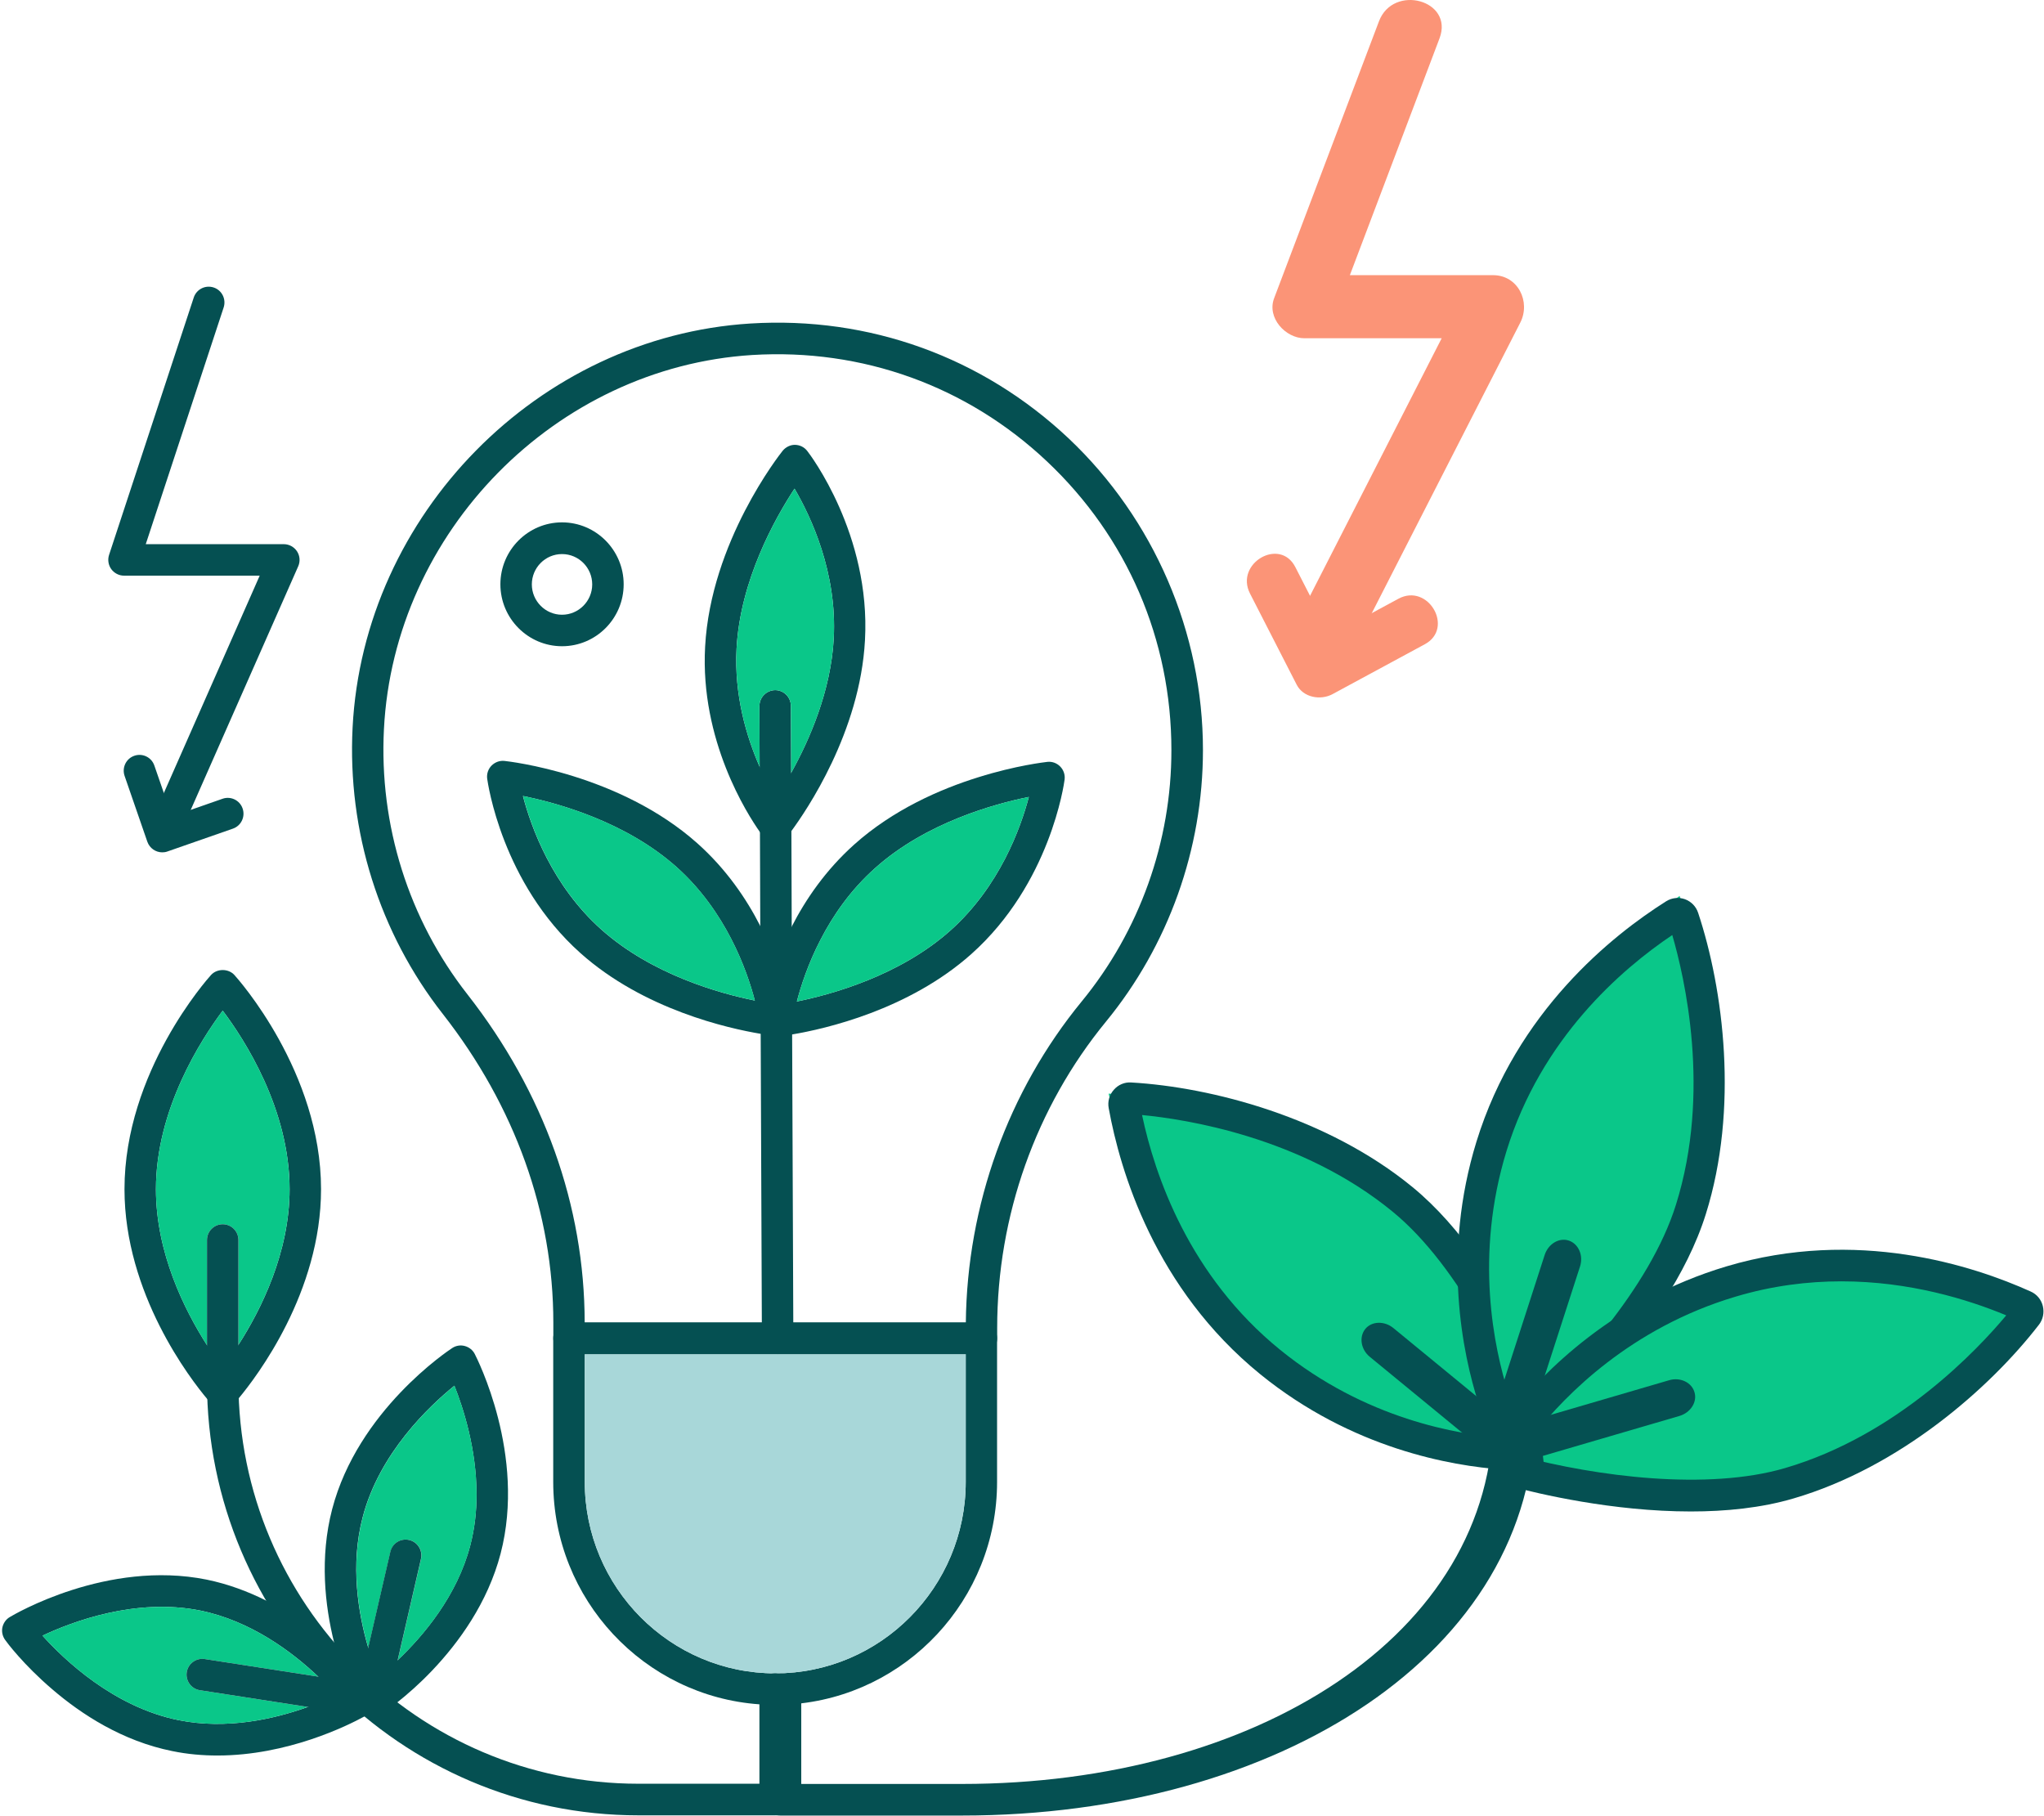 <svg width="439" height="390" viewBox="0 0 439 390" fill="none" xmlns="http://www.w3.org/2000/svg">
<path d="M170.4 287.419C170.4 289.297 168.892 290.812 167.023 290.812C165.154 290.812 163.646 289.319 163.646 287.442L163.623 284.026L163.376 222.026L163.286 198.886L163.218 178.664L163.15 164.662L163.105 151.633C163.105 149.755 164.614 148.24 166.483 148.217C168.351 148.217 169.86 149.733 169.86 151.61L169.927 165.974L169.972 178.505L170.04 198.999L170.13 222.161L170.378 284.026L170.4 287.419Z" fill="#055052"/>
<path d="M207.414 318.251C207.414 340.938 189.064 359.373 166.505 359.373C143.945 359.373 125.596 340.938 125.596 318.251V290.813H207.414V318.251ZM210.791 284.027H122.197C120.328 284.027 118.819 285.542 118.819 287.42V318.251C118.819 343.539 138.384 364.282 163.105 366.024C164.208 366.114 165.357 366.159 166.482 366.159C167.608 366.159 168.756 366.114 169.86 366.024C194.58 364.282 214.146 343.539 214.146 318.251V287.42C214.168 285.542 212.66 284.027 210.791 284.027Z" fill="#055052"/>
<path d="M207.413 290.812V318.25C207.413 340.938 189.064 359.373 166.504 359.373C143.945 359.373 125.596 340.938 125.596 318.25V290.812H207.413Z" fill="#A8D7D9"/>
<path d="M232.315 215.081C216.51 234.353 207.706 258.805 207.436 284.026H125.574C125.551 258.964 116.861 234.602 100.403 213.566C87.772 197.438 81.4 177.216 82.459 156.609C84.62 114.174 119.36 78.888 161.552 76.241C185.192 74.793 207.706 82.891 224.907 99.132C242.108 115.373 251.587 137.382 251.587 161.088C251.61 180.767 244.743 199.949 232.315 215.081ZM229.545 94.178C210.971 76.671 186.678 67.894 161.147 69.478C115.6 72.328 78.068 110.442 75.727 156.27C74.601 178.505 81.468 200.356 95.112 217.773C110.624 237.588 118.842 260.524 118.842 284.071V287.419C118.842 289.297 120.35 290.812 122.219 290.812H210.791C212.66 290.812 214.168 289.297 214.168 287.419V285.225C214.168 261.135 222.476 237.769 237.538 219.402C250.957 203.047 258.364 182.328 258.364 161.088C258.364 135.867 247.85 111.483 229.545 94.178Z" fill="#055052"/>
<path d="M129.131 199.61C118.572 190.177 114.047 177.601 112.313 170.95C119.698 172.443 134.355 176.447 145.319 186.219C155.856 195.651 160.381 208.205 162.115 214.878C154.73 213.385 140.073 209.381 129.131 199.61ZM169.837 218.588C169.77 218.158 169.117 213.295 166.685 206.69C166.505 206.192 166.325 205.694 166.123 205.197C165.335 203.206 164.412 201.08 163.286 198.886V198.863C160.291 192.982 155.969 186.648 149.822 181.152C133.049 166.178 109.341 163.531 108.351 163.418C107.315 163.305 106.302 163.689 105.559 164.436C104.838 165.182 104.501 166.2 104.636 167.241C104.771 168.145 107.765 189.589 124.651 204.676C138.272 216.846 156.486 220.872 163.376 222.026C164.276 222.162 164.997 222.275 165.47 222.32L165.492 222.342C165.852 222.388 166.055 222.41 166.145 222.41L166.483 222.433C167.383 222.433 168.261 222.048 168.914 221.392C169.635 220.646 169.95 219.605 169.837 218.588Z" fill="#055052"/>
<path d="M162.136 214.878C154.751 213.385 140.094 209.381 129.152 199.609C118.593 190.177 114.068 177.6 112.334 170.95C119.719 172.443 134.376 176.447 145.34 186.219C155.877 195.651 160.38 208.205 162.136 214.878Z" fill="#0AC789"/>
<path d="M204.151 199.813C193.232 209.562 178.53 213.588 171.145 215.081C172.023 211.756 173.554 206.961 176.233 201.803C178.89 196.646 182.65 191.149 187.963 186.422C198.86 176.673 213.562 172.646 220.97 171.153C219.213 177.826 214.688 190.38 204.151 199.813ZM227.724 164.639C227.003 163.892 225.99 163.508 224.955 163.621C224.437 163.689 218.268 164.368 210.118 166.924C201.967 169.457 191.858 173.868 183.483 181.355C177.359 186.829 173.036 193.14 170.042 198.998V199.021C168.669 201.713 167.565 204.314 166.687 206.689C164.211 213.407 163.513 218.361 163.468 218.791C163.31 219.809 163.67 220.849 164.391 221.596C164.706 221.912 165.066 222.161 165.471 222.319L165.494 222.342C165.899 222.523 166.35 222.613 166.8 222.613H167.16C167.363 222.591 168.421 222.478 170.132 222.161C177.156 220.985 195.146 216.913 208.632 204.88C225.54 189.792 228.534 168.349 228.647 167.444C228.782 166.403 228.444 165.385 227.724 164.639Z" fill="#055052"/>
<path d="M220.967 171.154C219.211 177.827 214.686 190.381 204.149 199.813C193.229 209.562 178.527 213.589 171.143 215.081C172.021 211.756 173.552 206.961 176.231 201.804C178.888 196.646 182.647 191.15 187.961 186.422C198.858 176.673 213.56 172.647 220.967 171.154Z" fill="#0AC789"/>
<path d="M179.066 137.133C178.458 148.375 173.888 158.848 169.925 165.973C168.709 168.122 167.584 169.954 166.615 171.425C165.58 169.683 164.364 167.376 163.148 164.661C160.311 158.192 157.655 149.28 158.195 139.259C158.983 124.602 166.48 111.279 170.646 104.945C174.113 110.872 179.831 122.905 179.066 137.133ZM173.392 96.87C172.762 96.033 171.794 95.558 170.758 95.535C169.767 95.513 168.754 96.01 168.101 96.802C167.471 97.594 152.656 116.368 151.441 138.898C150.337 159.029 160.514 174.863 163.193 178.663C163.531 179.161 163.756 179.432 163.824 179.523C164.454 180.337 165.422 180.835 166.458 180.835H166.48C167.516 180.835 168.484 180.382 169.115 179.568C169.182 179.477 169.475 179.115 169.948 178.505C173.145 174.162 184.717 157.265 185.775 137.495C187.036 114.807 173.955 97.571 173.392 96.87Z" fill="#055052"/>
<path d="M179.069 137.134C178.461 148.376 173.89 158.849 169.928 165.974L169.86 151.61C169.86 149.733 168.352 148.217 166.483 148.217C164.614 148.24 163.106 149.756 163.106 151.633L163.151 164.662C160.314 158.193 157.658 149.281 158.198 139.26C158.986 124.602 166.483 111.279 170.648 104.946C174.116 110.872 179.834 122.906 179.069 137.134Z" fill="#0AC789"/>
<path d="M166.506 389.865H137.125C86.017 389.865 44.455 348.086 44.455 296.762C44.455 294.884 45.964 293.369 47.832 293.369C49.701 293.369 51.209 294.884 51.209 296.762C51.209 344.354 89.754 383.079 137.125 383.079H163.106V362.766C163.106 360.889 164.615 359.373 166.483 359.373C168.352 359.373 169.861 360.889 169.861 362.766V386.472C169.883 388.349 168.352 389.865 166.506 389.865Z" fill="#055052"/>
<path d="M51.21 288.822C50.062 290.631 48.981 292.169 48.081 293.391L47.833 293.73L47.585 293.391C46.662 292.169 45.604 290.654 44.456 288.889C39.615 281.312 33.491 269.075 33.491 255.39C33.491 238.266 43.15 223.315 47.833 217.049C52.538 223.292 62.197 238.221 62.197 255.39C62.197 269.007 56.073 281.244 51.21 288.822ZM50.332 209.381C49.049 207.978 46.617 207.978 45.334 209.381C44.568 210.218 26.737 230.214 26.737 255.39C26.737 277.851 40.921 296.196 44.523 300.471C44.974 300.991 45.244 301.308 45.334 301.398C45.987 302.099 46.887 302.507 47.833 302.507C48.778 302.507 49.702 302.099 50.332 301.398C50.422 301.308 50.76 300.923 51.278 300.29C55.127 295.675 68.951 277.534 68.951 255.39C68.951 230.214 51.097 210.218 50.332 209.381Z" fill="#055052"/>
<path d="M51.209 288.822V266.315C51.209 264.438 49.7 262.922 47.831 262.922C45.963 262.922 44.454 264.438 44.454 266.315V288.89C39.614 281.312 33.49 269.075 33.49 255.39C33.49 238.267 43.148 223.315 47.831 217.049C52.537 223.292 62.196 238.221 62.196 255.39C62.196 269.007 56.072 281.244 51.209 288.822Z" fill="#0AC789"/>
<path d="M100.988 331.935C98.173 342.702 90.991 351.23 85.408 356.545C83.854 357.993 82.436 359.214 81.243 360.164C80.59 358.513 79.824 356.364 79.081 353.853C76.942 346.547 75.186 336.12 77.888 325.85C81.468 312.075 92.184 301.986 97.588 297.598C99.479 302.348 102.339 311.147 102.339 320.919C102.361 324.516 101.956 328.225 100.988 331.935ZM101.956 290.767C101.528 289.93 100.74 289.319 99.817 289.07C98.916 288.822 97.926 288.98 97.138 289.5C96.305 290.043 76.875 302.914 71.336 324.131C68.634 334.514 69.783 344.783 71.741 352.677C71.876 353.243 72.011 353.786 72.169 354.306C72.845 356.862 73.61 359.124 74.308 361.001C75.524 364.259 76.582 366.362 76.852 366.882C77.122 367.493 77.618 368.036 78.225 368.375H78.248L78.473 368.511L78.924 368.669L79.126 368.737H79.239C79.464 368.783 79.689 368.805 79.892 368.805C80.229 368.805 80.567 368.76 80.882 368.647L81.287 368.488L81.715 368.262L82.076 368.013C82.638 367.629 83.809 366.815 85.34 365.593C87.366 363.987 90.046 361.68 92.86 358.717C98.511 352.768 104.748 344.24 107.517 333.654C113.055 312.437 102.406 291.649 101.956 290.767Z" fill="#055052"/>
<path d="M102.361 320.919C102.361 324.516 101.978 328.225 101.01 331.935C98.196 342.702 91.014 351.23 85.43 356.545L90.429 334.808C90.856 332.975 89.708 331.143 87.907 330.736C86.083 330.306 84.26 331.437 83.854 333.269L79.104 353.854C76.965 346.547 75.209 336.12 77.91 325.85C81.49 312.075 92.207 301.986 97.611 297.598C99.479 302.348 102.361 311.147 102.361 320.919Z" fill="#0AC789"/>
<path d="M38.33 369.416C24.439 366.612 13.79 356.455 9.129 351.275C15.411 348.312 29.122 343.087 43.036 345.892C53.888 348.109 62.759 354.781 68.342 360.074C69.918 361.545 71.224 362.925 72.237 364.056C70.639 364.825 68.545 365.707 66.113 366.589C58.954 369.168 48.71 371.52 38.33 369.416ZM80.252 363.106C80.185 362.992 79.87 362.585 79.352 361.929C78.946 361.432 78.384 360.753 77.686 359.961C76.357 358.446 74.489 356.455 72.17 354.329V354.306C68.342 350.8 63.254 346.842 57.153 343.743C53.28 341.798 49.002 340.192 44.387 339.242C22.976 334.921 2.938 346.774 2.082 347.294C1.272 347.769 0.709 348.606 0.506 349.534C0.326 350.461 0.551 351.434 1.114 352.203C1.384 352.61 5.009 357.496 11.245 362.811C17.459 368.15 26.285 373.918 37.002 376.067C40.289 376.745 43.531 377.017 46.706 377.017C61.745 377.017 74.624 370.615 78.271 368.625L78.474 368.512L78.946 368.24L78.992 368.218L79.284 368.037C80.095 367.539 80.658 366.725 80.86 365.797C81.04 364.847 80.815 363.875 80.252 363.106Z" fill="#055052"/>
<path d="M42.923 362.992L66.113 366.589C58.953 369.167 48.709 371.52 38.33 369.416C24.439 366.611 13.789 356.455 9.129 351.275C15.41 348.312 29.122 343.087 43.036 345.891C53.888 348.108 62.758 354.781 68.342 360.074L43.959 356.297C42.113 356.025 40.401 357.269 40.109 359.124C39.816 360.979 41.099 362.721 42.923 362.992Z" fill="#0AC789"/>
<path d="M206.604 389.91H167.609C165.133 389.91 163.129 388.394 163.129 386.517V362.811C163.129 360.934 165.133 359.418 167.609 359.418C170.086 359.418 172.09 360.934 172.09 362.811V383.124H206.604C269.532 383.124 320.73 351.185 320.73 303.593C320.73 301.715 322.734 300.2 325.21 300.2C327.687 300.2 329.691 301.715 329.691 303.593C329.691 354.917 274.485 389.91 206.604 389.91Z" fill="#055052"/>
<path d="M320.347 309.972C306.411 308.253 286.17 303.48 270.095 290.27C249.449 273.305 240.984 246.749 238.102 234.874C250.26 235.304 277.818 238.335 298.531 255.345C315.327 269.143 324.062 289.342 328.272 302.779" fill="#0AC789"/>
<path d="M327.529 315.875C325.953 315.875 324.355 315.785 322.779 315.604C311.747 314.835 290.38 311.125 270.703 295.156C248.008 276.72 240.556 251.432 238.124 237.995C237.854 236.57 238.26 235.123 239.228 234.037C240.173 232.951 241.569 232.363 242.988 232.476C260.166 233.471 285.067 239.918 303.394 254.96C324.512 272.31 335.882 307.031 337.098 310.922L338.269 314.654L334.419 315.287C332.64 315.581 330.839 315.762 329.038 315.83C328.542 315.853 328.025 315.875 327.529 315.875ZM245.284 239.466C248.031 252.449 255.371 273.983 274.936 289.885C293.217 304.724 313.075 308.139 323.297 308.841L323.454 308.863C325.233 309.067 327.034 309.135 328.79 309.067C328.97 309.067 329.15 309.044 329.33 309.044C324.332 294.907 313.593 272.106 299.116 260.231C279.529 244.148 254.538 240.348 245.284 239.466Z" fill="#055052"/>
<path d="M37.023 177.918C36.573 177.918 36.1 177.827 35.65 177.624C33.939 176.855 33.173 174.864 33.939 173.145L55.778 123.63H26.644C25.563 123.63 24.55 123.11 23.897 122.228C23.267 121.346 23.087 120.215 23.424 119.174L41.616 63.891C42.202 62.127 44.093 61.154 45.894 61.742C47.672 62.331 48.618 64.253 48.033 66.04L31.305 116.867H60.956C62.104 116.867 63.162 117.455 63.793 118.405C64.423 119.378 64.513 120.577 64.04 121.64L40.085 175.927C39.545 177.171 38.306 177.918 37.023 177.918Z" fill="#055052"/>
<path d="M34.84 183.052C33.444 183.052 32.138 182.17 31.643 180.767L26.758 166.63C26.15 164.866 27.073 162.92 28.851 162.31C30.608 161.699 32.544 162.626 33.152 164.413L36.934 175.339L47.809 171.539C49.565 170.928 51.501 171.855 52.109 173.642C52.717 175.406 51.794 177.352 50.015 177.963L35.943 182.871C35.583 183.007 35.2 183.052 34.84 183.052Z" fill="#055052"/>
<path d="M120.709 118.993C117.129 118.993 114.225 121.911 114.225 125.507C114.225 129.081 117.129 132.022 120.709 132.022C124.266 132.022 127.193 129.104 127.193 125.507C127.193 121.911 124.289 118.993 120.709 118.993ZM120.709 138.785C113.415 138.785 107.471 132.813 107.471 125.485C107.471 118.156 113.415 112.184 120.709 112.184C128.004 112.184 133.948 118.156 133.948 125.485C133.948 132.836 128.004 138.785 120.709 138.785Z" fill="#055052"/>
<path d="M51.209 266.315V296.762C51.209 298.639 49.701 300.155 47.832 300.155C45.964 300.155 44.455 298.639 44.455 296.762V266.315C44.455 264.438 45.964 262.922 47.832 262.922C49.701 262.922 51.209 264.438 51.209 266.315Z" fill="#055052"/>
<path d="M299.249 285.203L324.758 306.149C325.321 306.602 325.749 307.122 326.019 307.755C326.785 309.203 326.717 310.922 325.726 312.121C324.893 313.139 323.633 313.591 322.327 313.433C321.404 313.365 320.503 313.003 319.715 312.347L294.206 291.401C292.292 289.84 291.842 287.149 293.216 285.43C294.589 283.71 297.336 283.643 299.249 285.203Z" fill="#055052"/>
<path d="M321.831 297.011C318.251 283.371 315.144 262.719 321.403 242.814C329.419 217.253 350.83 199.52 360.736 192.417C364.856 203.93 372.286 230.758 364.248 256.386C357.719 277.173 342.297 292.804 331.445 301.738" fill="#0AC789"/>
<path d="M324.174 315.468L322.148 312.121C321.225 310.583 320.392 308.977 319.649 307.303C318.794 305.38 318.096 303.367 317.533 301.354C314.156 290.768 309.63 269.46 317.105 245.189C325.728 217.185 346.329 200.831 357.834 193.57C359.049 192.801 360.535 192.643 361.886 193.118C363.237 193.616 364.273 194.679 364.723 196.059C370.171 212.481 373.481 238.086 366.367 260.751C358.171 286.9 330.298 310.379 327.146 312.98L324.174 315.468ZM359.162 200.809C348.197 208.183 331.019 223.021 323.567 247.179C316.632 269.731 320.865 289.524 323.994 299.34L324.039 299.499C324.512 301.218 325.098 302.914 325.818 304.566C325.886 304.724 325.976 304.905 326.043 305.063C337.255 295.156 354.344 276.675 359.95 258.738C367.56 234.49 361.774 209.766 359.162 200.809Z" fill="#055052"/>
<path d="M330.319 303.729C339.617 293.369 354.972 279.684 374.717 274.3C400.046 267.379 426.14 275.997 437.285 280.566C430.013 290.225 411.889 310.899 386.492 317.843C365.869 323.476 344.751 318.793 331.58 314.405" fill="#0AC789"/>
<path d="M363.145 324.606C346.372 324.606 330.409 320.806 324.51 319.223C322.439 318.657 320.728 317.141 319.917 315.151C319.129 313.138 319.309 310.921 320.435 309.089L320.773 308.569C321.898 306.782 323.159 305.085 324.533 303.502C331.422 294.793 346.552 279.208 370.8 271.97C398.785 263.623 423.776 271.789 436.159 277.376C437.465 277.964 438.411 279.095 438.748 280.497C439.086 281.9 438.793 283.37 437.893 284.524C427.334 298.186 407.949 315.151 385.232 321.801C378.252 323.86 370.62 324.606 363.145 324.606ZM395.476 275.182C388.316 275.182 380.639 276.109 372.714 278.484C350.199 285.202 336.128 299.724 329.778 307.777L329.688 307.89C328.518 309.225 327.437 310.672 326.491 312.188L326.221 312.64C342.949 317.119 366.725 320.173 383.385 315.287C407.656 308.184 424.925 289.636 430.891 282.488C422.673 279.072 410.133 275.182 395.476 275.182Z" fill="#055052"/>
<path d="M90.406 334.808L85.408 356.546L83.63 364.237L83.179 366.182C82.999 366.928 82.616 367.562 82.076 368.014L81.716 368.263L81.288 368.489L80.883 368.647C80.568 368.761 80.23 368.806 79.892 368.806C79.689 368.806 79.464 368.783 79.239 368.738H79.127L78.924 368.67L78.474 368.512L78.249 368.376H78.226C77.618 368.037 77.123 367.494 76.853 366.883C76.515 366.227 76.425 365.435 76.605 364.666L77.348 361.477L77.686 359.961L77.866 359.192L79.082 353.854L83.832 333.27C84.237 331.438 86.061 330.307 87.885 330.737C89.686 331.144 90.834 332.976 90.406 334.808Z" fill="#055052"/>
<path d="M81.264 365.503C81.062 366.815 80.139 367.833 78.99 368.217L78.945 368.24C78.72 368.308 78.495 368.353 78.248 368.375H78.225L77.977 368.398H77.932L77.415 368.353L66.112 366.588L42.922 362.992C41.099 362.72 39.815 360.979 40.108 359.124C40.401 357.269 42.112 356.025 43.958 356.296L68.341 360.074L69.399 360.232L74.308 361.001L77.347 361.476L78.428 361.635C78.765 361.68 79.058 361.793 79.351 361.929C80.679 362.539 81.49 363.987 81.264 365.503Z" fill="#055052"/>
<path d="M360.714 304.09L329.081 313.342C328.384 313.545 327.708 313.613 327.055 313.5C325.434 313.319 324.061 312.301 323.633 310.786C323.273 309.541 323.61 308.207 324.489 307.234C325.074 306.51 325.884 305.968 326.853 305.674L358.485 296.422C360.849 295.721 363.326 296.874 363.934 299.001C364.564 301.104 363.078 303.389 360.714 304.09Z" fill="#055052"/>
<path d="M339.35 271.993L329.173 303.48C328.948 304.159 328.61 304.769 328.16 305.244C327.079 306.488 325.481 307.054 323.995 306.556C322.756 306.149 321.856 305.131 321.541 303.842C321.27 302.96 321.27 301.964 321.586 300.992L331.762 269.505C332.528 267.153 334.847 265.728 336.94 266.429C339.034 267.13 340.115 269.641 339.35 271.993Z" fill="#055052"/>
<path d="M296.165 4.582C288.667 24.397 281.147 44.234 273.65 64.049C272.052 68.257 276.104 72.645 280.157 72.645C293.665 72.645 307.174 72.645 320.683 72.645C318.746 69.252 316.788 65.836 314.851 62.443C303.594 84.475 292.337 106.484 281.08 128.516C277.117 136.274 288.757 143.151 292.742 135.369C304 113.338 315.257 91.329 326.514 69.297C328.81 64.796 326.019 59.096 320.683 59.096C307.174 59.096 293.665 59.096 280.157 59.096C282.318 61.968 284.502 64.818 286.663 67.691C294.161 47.876 301.681 28.039 309.178 8.224C312.285 0.013 299.226 -3.516 296.165 4.582Z" fill="#FB9477"/>
<path d="M268.472 127.475C271.804 133.99 275.158 140.527 278.491 147.041C279.909 149.823 283.624 150.457 286.191 149.077C292.81 145.503 299.407 141.929 306.026 138.355C312.397 134.894 306.724 125.145 300.352 128.583C293.733 132.157 287.136 135.731 280.517 139.305C283.084 139.984 285.65 140.662 288.217 141.341C284.885 134.826 281.53 128.289 278.198 121.775C274.866 115.306 265.162 121.006 268.472 127.475Z" fill="#FB9477"/>
</svg>
